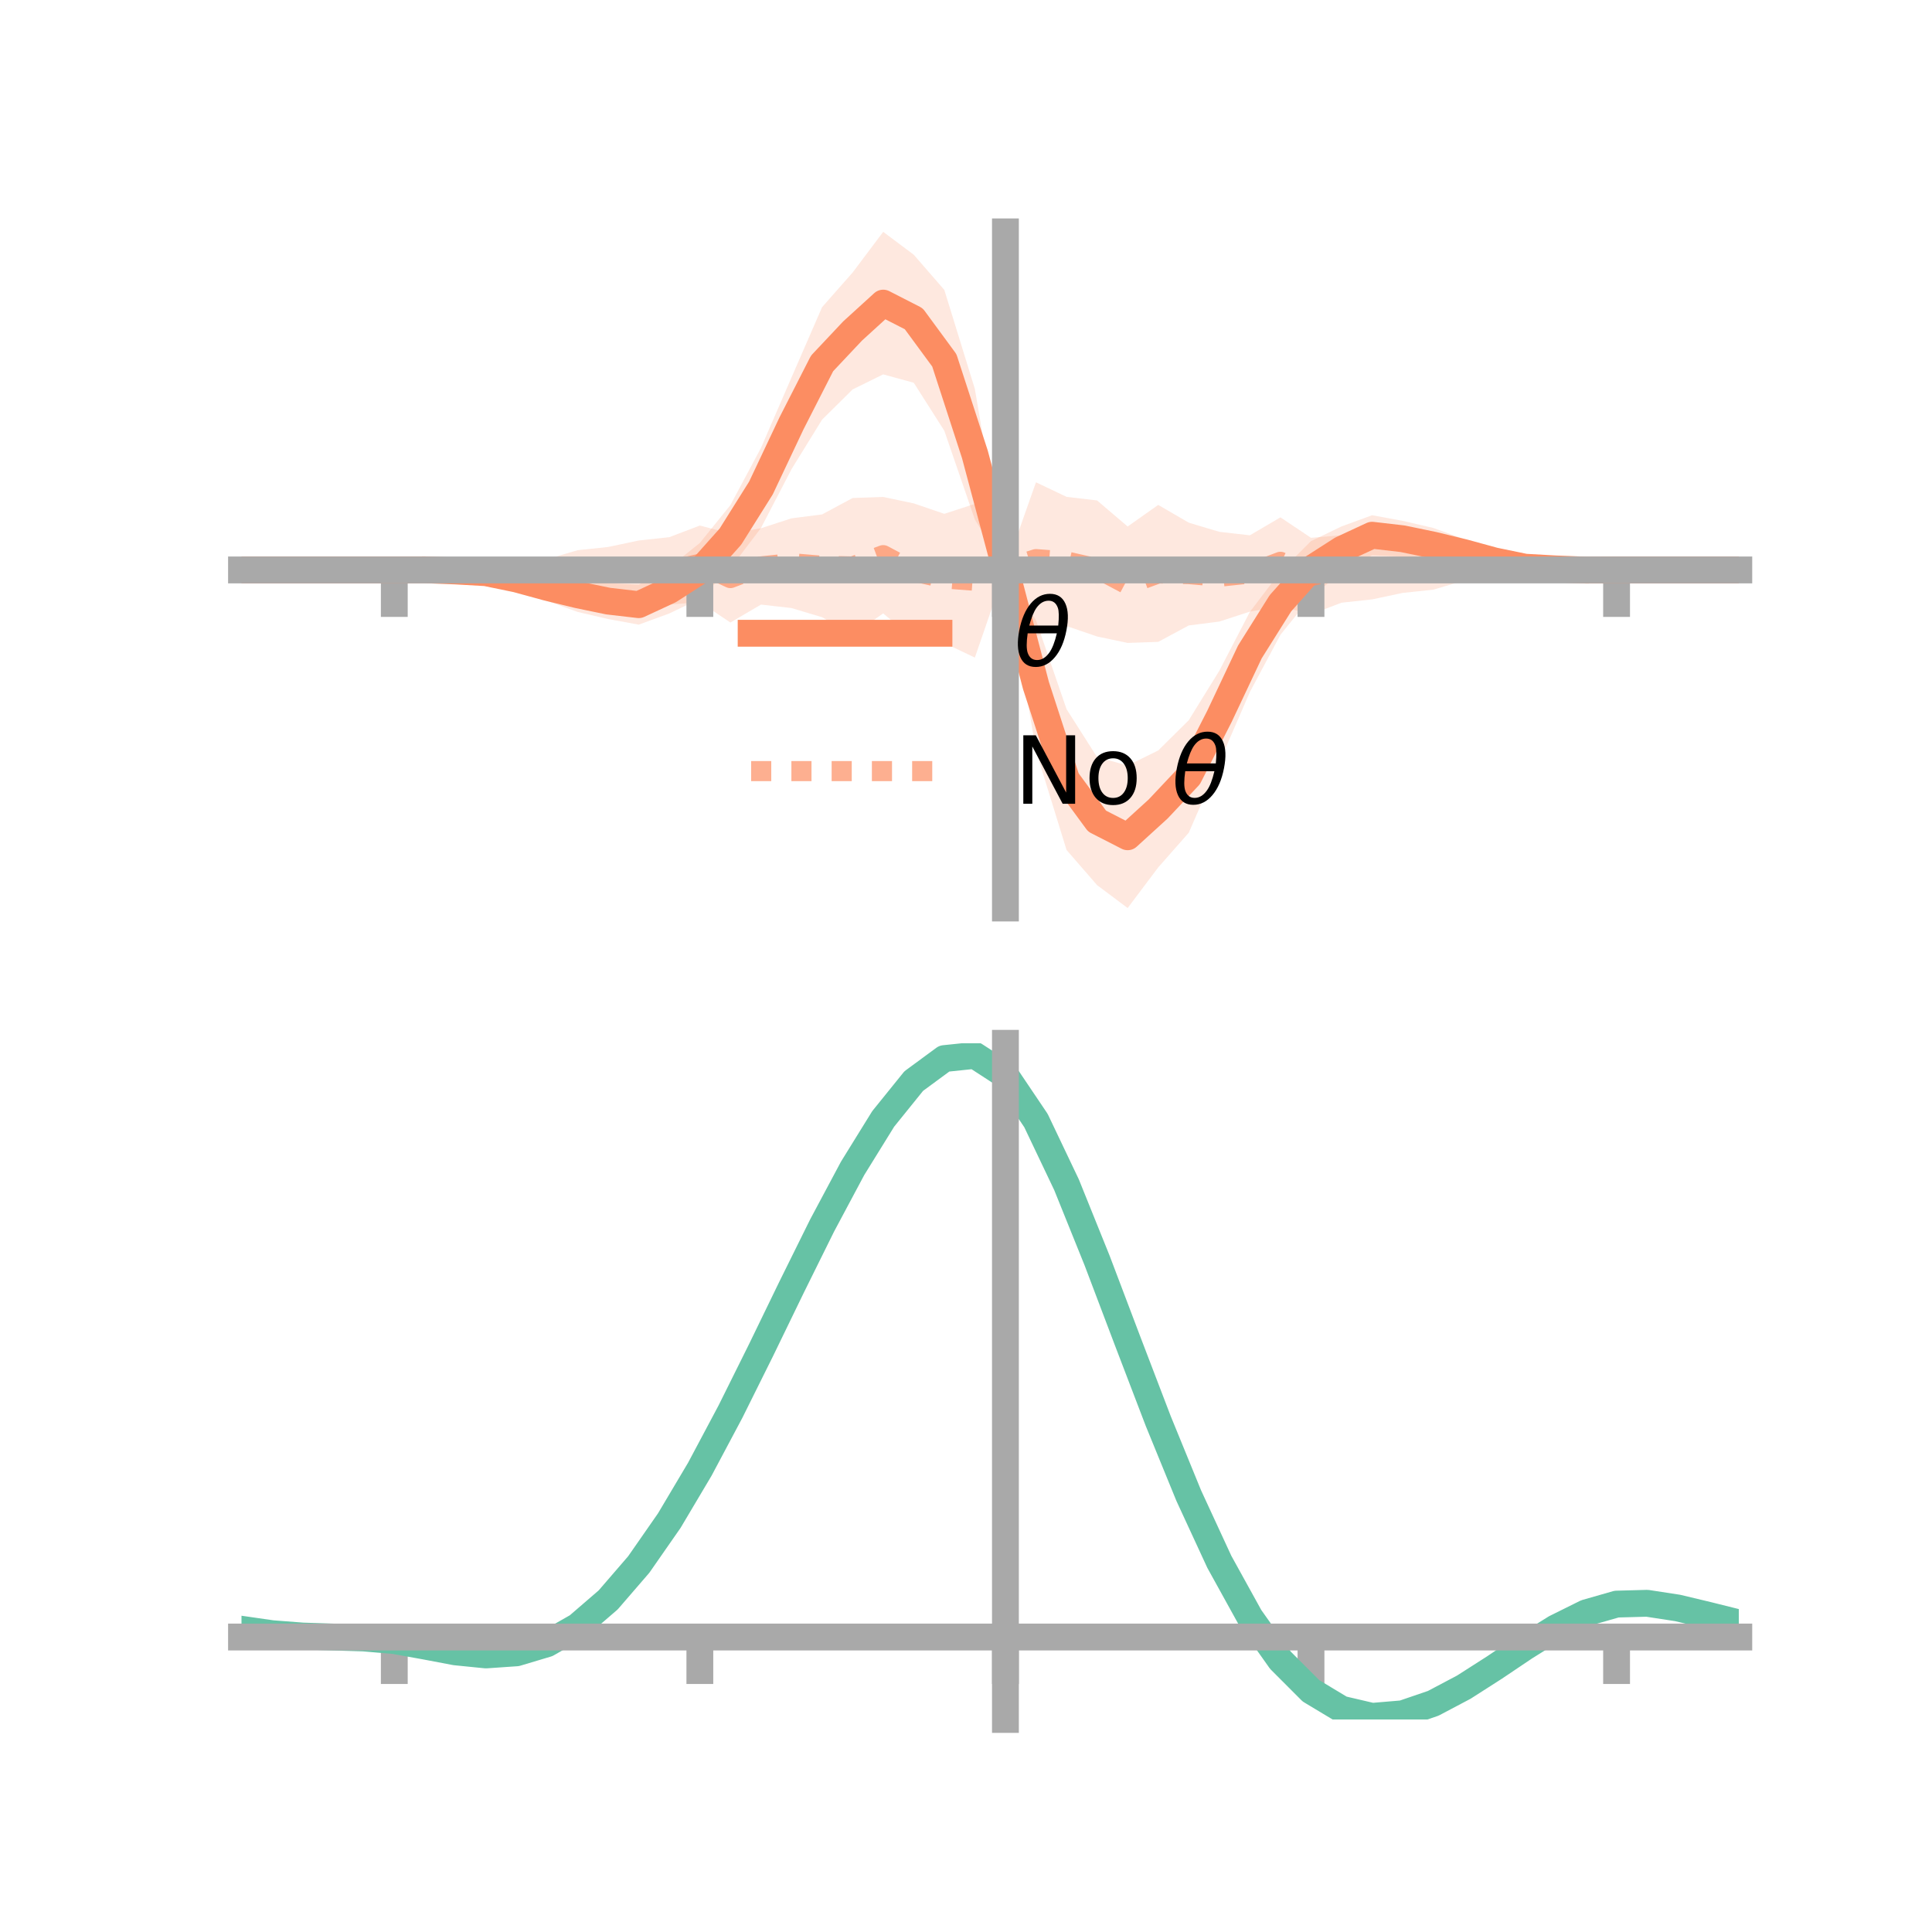 <?xml version="1.0" encoding="utf-8" standalone="no"?>
<!DOCTYPE svg PUBLIC "-//W3C//DTD SVG 1.1//EN"
  "http://www.w3.org/Graphics/SVG/1.1/DTD/svg11.dtd">
<!-- Created with matplotlib (https://matplotlib.org/) -->
<svg height="144pt" version="1.1" viewBox="0 0 144 144" width="144pt" xmlns="http://www.w3.org/2000/svg" xmlns:xlink="http://www.w3.org/1999/xlink">
 <defs>
  <style type="text/css">*{stroke-linecap:butt;stroke-linejoin:round;}</style>
 </defs>
 <g id="figure_1">
  <g id="patch_1">
   <path d="M 0 144 
L 144 144 
L 144 0 
L 0 0 
z
" style="fill:none;"/>
  </g>
  <g id="axes_1">
   <g id="patch_2">
    <path d="M 18 67.68 
L 129.6 67.68 
L 129.6 17.28 
L 18 17.28 
z
" style="fill:none;"/>
   </g>
   <g id="PolyCollection_1">
    <path clip-path="url(#p21594b6852)" d="M 18 42.48 
L 18 42.48 
L 20.278 42.48 
L 22.555 42.48 
L 24.833 42.48 
L 27.11 42.48 
L 29.388 42.48 
L 31.665 42.339 
L 33.943 42.224 
L 36.22 41.971 
L 38.498 42.409 
L 40.776 42.769 
L 43.053 43.054 
L 45.331 43.468 
L 47.608 43.578 
L 49.886 42.295 
L 52.163 40.469 
L 54.441 37.646 
L 56.718 33.385 
L 58.996 28.13 
L 61.273 22.895 
L 63.551 20.309 
L 65.829 17.28 
L 68.106 18.986 
L 70.384 21.608 
L 72.661 28.992 
L 74.939 42.393 
L 77.216 46.231 
L 79.494 52.855 
L 81.771 56.432 
L 84.049 57.056 
L 86.327 55.936 
L 88.604 53.681 
L 90.882 49.991 
L 93.159 45.605 
L 95.437 42.612 
L 97.714 40.332 
L 99.992 39.236 
L 102.269 38.402 
L 104.547 38.82 
L 106.824 39.35 
L 109.102 40.172 
L 111.38 41.058 
L 113.657 41.559 
L 115.935 42.07 
L 118.212 42.362 
L 120.49 42.48 
L 122.767 42.48 
L 125.045 42.48 
L 127.322 42.48 
L 129.6 42.48 
L 129.6 42.48 
L 129.6 42.48 
L 127.322 42.48 
L 125.045 42.48 
L 122.767 42.48 
L 120.49 42.48 
L 118.212 42.621 
L 115.935 42.736 
L 113.657 42.989 
L 111.38 42.551 
L 109.102 42.191 
L 106.824 41.906 
L 104.547 41.492 
L 102.269 41.382 
L 99.992 42.665 
L 97.714 44.491 
L 95.437 47.314 
L 93.159 51.575 
L 90.882 56.83 
L 88.604 62.065 
L 86.327 64.651 
L 84.049 67.68 
L 81.771 65.974 
L 79.494 63.352 
L 77.216 55.968 
L 74.939 42.393 
L 72.661 38.729 
L 70.384 32.105 
L 68.106 28.528 
L 65.829 27.904 
L 63.551 29.024 
L 61.273 31.279 
L 58.996 34.969 
L 56.718 39.355 
L 54.441 42.348 
L 52.163 44.628 
L 49.886 45.724 
L 47.608 46.558 
L 45.331 46.14 
L 43.053 45.61 
L 40.776 44.788 
L 38.498 43.902 
L 36.22 43.401 
L 33.943 42.89 
L 31.665 42.598 
L 29.388 42.48 
L 27.11 42.48 
L 24.833 42.48 
L 22.555 42.48 
L 20.278 42.48 
L 18 42.48 
z
" style="fill:#fc8d62;fill-opacity:0.2;"/>
   </g>
   <g id="PolyCollection_2">
    <path clip-path="url(#p21594b6852)" d="M 18 42.48 
L 18 42.48 
L 20.278 42.48 
L 22.555 42.48 
L 24.833 42.48 
L 27.11 42.48 
L 29.388 42.48 
L 31.665 42.352 
L 33.943 42.132 
L 36.22 41.913 
L 38.498 41.737 
L 40.776 41.68 
L 43.053 41.008 
L 45.331 40.768 
L 47.608 40.285 
L 49.886 40.038 
L 52.163 39.17 
L 54.441 39.769 
L 56.718 39.373 
L 58.996 38.633 
L 61.273 38.342 
L 63.551 37.118 
L 65.829 37.04 
L 68.106 37.52 
L 70.384 38.298 
L 72.661 37.556 
L 74.939 42.393 
L 77.216 35.947 
L 79.494 37.032 
L 81.771 37.301 
L 84.049 39.242 
L 86.327 37.634 
L 88.604 38.956 
L 90.882 39.639 
L 93.159 39.897 
L 95.437 38.56 
L 97.714 40.084 
L 99.992 39.895 
L 102.269 39.954 
L 104.547 40.707 
L 106.824 40.721 
L 109.102 41.295 
L 111.38 41.712 
L 113.657 42.019 
L 115.935 42.106 
L 118.212 42.37 
L 120.49 42.48 
L 122.767 42.48 
L 125.045 42.48 
L 127.322 42.48 
L 129.6 42.48 
L 129.6 42.48 
L 129.6 42.48 
L 127.322 42.48 
L 125.045 42.48 
L 122.767 42.48 
L 120.49 42.48 
L 118.212 42.608 
L 115.935 42.828 
L 113.657 43.047 
L 111.38 43.223 
L 109.102 43.28 
L 106.824 43.952 
L 104.547 44.192 
L 102.269 44.675 
L 99.992 44.922 
L 97.714 45.79 
L 95.437 45.191 
L 93.159 45.587 
L 90.882 46.327 
L 88.604 46.618 
L 86.327 47.842 
L 84.049 47.92 
L 81.771 47.44 
L 79.494 46.662 
L 77.216 47.404 
L 74.939 42.393 
L 72.661 49.013 
L 70.384 47.928 
L 68.106 47.659 
L 65.829 45.718 
L 63.551 47.326 
L 61.273 46.004 
L 58.996 45.321 
L 56.718 45.063 
L 54.441 46.4 
L 52.163 44.876 
L 49.886 45.065 
L 47.608 45.006 
L 45.331 44.253 
L 43.053 44.239 
L 40.776 43.665 
L 38.498 43.248 
L 36.22 42.941 
L 33.943 42.854 
L 31.665 42.59 
L 29.388 42.48 
L 27.11 42.48 
L 24.833 42.48 
L 22.555 42.48 
L 20.278 42.48 
L 18 42.48 
z
" style="fill:#fc8d62;fill-opacity:0.2;"/>
   </g>
   <g id="matplotlib.axis_1">
    <g id="xtick_1">
     <g id="line2d_1">
      <defs>
       <path d="M 0 0 
L 0 3.5 
" id="m3664a9f2d0" style="stroke:#a9a9a9;stroke-width:2;"/>
      </defs>
      <g>
       <use style="fill:#a9a9a9;stroke:#a9a9a9;stroke-width:2;" x="29.388" xlink:href="#m3664a9f2d0" y="42.48"/>
      </g>
     </g>
    </g>
    <g id="xtick_2">
     <g id="line2d_2">
      <g>
       <use style="fill:#a9a9a9;stroke:#a9a9a9;stroke-width:2;" x="52.163" xlink:href="#m3664a9f2d0" y="42.48"/>
      </g>
     </g>
    </g>
    <g id="xtick_3">
     <g id="line2d_3">
      <g>
       <use style="fill:#a9a9a9;stroke:#a9a9a9;stroke-width:2;" x="74.939" xlink:href="#m3664a9f2d0" y="42.48"/>
      </g>
     </g>
    </g>
    <g id="xtick_4">
     <g id="line2d_4">
      <g>
       <use style="fill:#a9a9a9;stroke:#a9a9a9;stroke-width:2;" x="97.714" xlink:href="#m3664a9f2d0" y="42.48"/>
      </g>
     </g>
    </g>
    <g id="xtick_5">
     <g id="line2d_5">
      <g>
       <use style="fill:#a9a9a9;stroke:#a9a9a9;stroke-width:2;" x="120.49" xlink:href="#m3664a9f2d0" y="42.48"/>
      </g>
     </g>
    </g>
   </g>
   <g id="matplotlib.axis_2"/>
   <g id="line2d_6">
    <path clip-path="url(#p21594b6852)" d="M 18 42.48 
L 20.278 42.48 
L 22.555 42.48 
L 24.833 42.48 
L 27.11 42.48 
L 29.388 42.48 
L 31.665 42.469 
L 33.943 42.557 
L 36.22 42.686 
L 38.498 43.156 
L 40.776 43.778 
L 43.053 44.332 
L 45.331 44.804 
L 47.608 45.068 
L 49.886 44.01 
L 52.163 42.549 
L 54.441 39.997 
L 56.718 36.37 
L 58.996 31.55 
L 61.273 27.087 
L 63.551 24.667 
L 65.829 22.592 
L 68.106 23.757 
L 70.384 26.857 
L 72.661 33.86 
L 74.939 42.393 
L 77.216 51.1 
L 79.494 58.103 
L 81.771 61.203 
L 84.049 62.368 
L 86.327 60.293 
L 88.604 57.873 
L 90.882 53.41 
L 93.159 48.59 
L 95.437 44.963 
L 97.714 42.411 
L 99.992 40.95 
L 102.269 39.892 
L 104.547 40.156 
L 106.824 40.628 
L 109.102 41.182 
L 111.38 41.804 
L 113.657 42.274 
L 115.935 42.403 
L 118.212 42.491 
L 120.49 42.48 
L 122.767 42.48 
L 125.045 42.48 
L 127.322 42.48 
L 129.6 42.48 
" style="fill:none;stroke:#fc8d62;stroke-linecap:square;stroke-width:2;"/>
   </g>
   <g id="line2d_7">
    <path clip-path="url(#p21594b6852)" d="M 18 42.48 
L 20.278 42.48 
L 22.555 42.48 
L 24.833 42.48 
L 27.11 42.48 
L 29.388 42.48 
L 31.665 42.471 
L 33.943 42.493 
L 36.22 42.427 
L 38.498 42.493 
L 40.776 42.673 
L 43.053 42.623 
L 45.331 42.511 
L 47.608 42.646 
L 49.886 42.552 
L 52.163 42.023 
L 54.441 43.085 
L 56.718 42.218 
L 58.996 41.977 
L 61.273 42.173 
L 63.551 42.222 
L 65.829 41.379 
L 68.106 42.59 
L 70.384 43.113 
L 72.661 43.285 
L 74.939 42.393 
L 77.216 41.675 
L 79.494 41.847 
L 81.771 42.37 
L 84.049 43.581 
L 86.327 42.738 
L 88.604 42.787 
L 90.882 42.983 
L 93.159 42.742 
L 95.437 41.875 
L 97.714 42.937 
L 99.992 42.408 
L 102.269 42.314 
L 104.547 42.449 
L 106.824 42.337 
L 109.102 42.287 
L 111.38 42.467 
L 113.657 42.533 
L 115.935 42.467 
L 118.212 42.489 
L 120.49 42.48 
L 122.767 42.48 
L 125.045 42.48 
L 127.322 42.48 
L 129.6 42.48 
" style="fill:none;stroke:#fc8d62;stroke-dasharray:1.5,1.5;stroke-dashoffset:0;stroke-opacity:0.7;stroke-width:1.5;"/>
   </g>
   <g id="patch_3">
    <path d="M 74.939 67.68 
L 74.939 17.28 
" style="fill:none;stroke:#a9a9a9;stroke-linecap:square;stroke-linejoin:miter;stroke-width:2;"/>
   </g>
   <g id="patch_4">
    <path d="M 129.6 67.68 
L 129.6 17.28 
" style="fill:none;"/>
   </g>
   <g id="patch_5">
    <path d="M 18 42.48 
L 129.6 42.48 
" style="fill:none;stroke:#a9a9a9;stroke-linecap:square;stroke-linejoin:miter;stroke-width:2;"/>
   </g>
   <g id="patch_6">
    <path d="M 18 17.28 
L 129.6 17.28 
" style="fill:none;"/>
   </g>
   <g id="legend_1">
    <g id="line2d_8">
     <path d="M 55.985 47.2 
L 69.985 47.2 
" style="fill:none;stroke:#fc8d62;stroke-linecap:square;stroke-width:2;"/>
    </g>
    <g id="line2d_9"/>
    <g id="text_1">
     <!-- $\theta$ -->
     <g transform="translate(75.585 49.65)scale(0.07 -0.07)">
      <defs>
       <path d="M 45.516 34.672 
L 14.453 34.672 
Q 12.359 20.062 14.5 13.875 
Q 17.188 6.25 24.469 6.25 
Q 31.781 6.25 37.359 13.922 
Q 42.234 20.656 45.516 34.672 
z
M 47.016 42.969 
Q 48.344 56.844 46.625 61.719 
Q 43.953 69.438 36.766 69.438 
Q 29.297 69.438 23.828 61.812 
Q 19.531 55.672 16.156 42.969 
z
M 38.188 76.766 
Q 49.906 76.766 54.594 66.406 
Q 59.281 56.109 55.719 37.844 
Q 52.203 19.625 43.453 9.281 
Q 34.766 -1.125 23.047 -1.125 
Q 11.281 -1.125 6.641 9.281 
Q 2 19.625 5.516 37.844 
Q 9.078 56.109 17.719 66.406 
Q 26.422 76.766 38.188 76.766 
z
" id="DejaVuSans-Oblique-952"/>
      </defs>
      <use transform="translate(0 0.234)" xlink:href="#DejaVuSans-Oblique-952"/>
     </g>
    </g>
    <g id="line2d_10">
     <path d="M 55.985 57.474 
L 69.985 57.474 
" style="fill:none;stroke:#fc8d62;stroke-dasharray:1.5,1.5;stroke-dashoffset:0;stroke-opacity:0.7;stroke-width:1.5;"/>
    </g>
    <g id="line2d_11"/>
    <g id="text_2">
     <!-- No $\theta$ -->
     <g transform="translate(75.585 59.924)scale(0.07 -0.07)">
      <defs>
       <path d="M 9.812 72.906 
L 23.094 72.906 
L 55.422 11.922 
L 55.422 72.906 
L 64.984 72.906 
L 64.984 0 
L 51.703 0 
L 19.391 60.984 
L 19.391 0 
L 9.812 0 
z
" id="DejaVuSans-78"/>
       <path d="M 30.609 48.391 
Q 23.391 48.391 19.188 42.75 
Q 14.984 37.109 14.984 27.297 
Q 14.984 17.484 19.156 11.844 
Q 23.344 6.203 30.609 6.203 
Q 37.797 6.203 41.984 11.859 
Q 46.188 17.531 46.188 27.297 
Q 46.188 37.016 41.984 42.703 
Q 37.797 48.391 30.609 48.391 
z
M 30.609 56 
Q 42.328 56 49.016 48.375 
Q 55.719 40.766 55.719 27.297 
Q 55.719 13.875 49.016 6.219 
Q 42.328 -1.422 30.609 -1.422 
Q 18.844 -1.422 12.172 6.219 
Q 5.516 13.875 5.516 27.297 
Q 5.516 40.766 12.172 48.375 
Q 18.844 56 30.609 56 
z
" id="DejaVuSans-111"/>
       <path id="DejaVuSans-32"/>
      </defs>
      <use transform="translate(0 0.234)" xlink:href="#DejaVuSans-78"/>
      <use transform="translate(74.805 0.234)" xlink:href="#DejaVuSans-111"/>
      <use transform="translate(135.986 0.234)" xlink:href="#DejaVuSans-32"/>
      <use transform="translate(167.773 0.234)" xlink:href="#DejaVuSans-Oblique-952"/>
     </g>
    </g>
   </g>
  </g>
  <g id="axes_2">
   <g id="patch_7">
    <path d="M 18 128.16 
L 129.6 128.16 
L 129.6 77.76 
L 18 77.76 
z
" style="fill:none;"/>
   </g>
   <g id="PolyCollection_3">
    <path clip-path="url(#p9ad4eda0b0)" d="M 18 121.482 
L 18 121.393 
L 20.278 121.727 
L 22.555 121.904 
L 24.833 121.977 
L 27.11 122.046 
L 29.388 122.244 
L 31.665 122.653 
L 33.943 123.077 
L 36.22 123.294 
L 38.498 123.13 
L 40.776 122.444 
L 43.053 121.132 
L 45.331 119.133 
L 47.608 116.439 
L 49.886 113.091 
L 52.163 109.17 
L 54.441 104.793 
L 56.718 100.117 
L 58.996 95.327 
L 61.273 90.64 
L 63.551 86.296 
L 65.829 82.556 
L 68.106 79.694 
L 70.384 77.998 
L 72.661 77.76 
L 74.939 79.261 
L 77.216 82.685 
L 79.494 87.532 
L 81.771 93.249 
L 84.049 99.339 
L 86.327 105.379 
L 88.604 111.028 
L 90.882 116.031 
L 93.159 120.212 
L 95.437 123.47 
L 97.714 125.775 
L 99.992 127.156 
L 102.269 127.695 
L 104.547 127.511 
L 106.824 126.747 
L 109.102 125.565 
L 111.38 124.136 
L 113.657 122.634 
L 115.935 121.237 
L 118.212 120.12 
L 120.49 119.471 
L 122.767 119.411 
L 125.045 119.768 
L 127.322 120.324 
L 129.6 120.905 
L 129.6 121.017 
L 129.6 121.017 
L 127.322 120.463 
L 125.045 119.93 
L 122.767 119.587 
L 120.49 119.652 
L 118.212 120.307 
L 115.935 121.449 
L 113.657 122.895 
L 111.38 124.454 
L 109.102 125.939 
L 106.824 127.165 
L 104.547 127.958 
L 102.269 128.16 
L 99.992 127.635 
L 97.714 126.278 
L 95.437 124.023 
L 93.159 120.85 
L 90.882 116.79 
L 88.604 111.934 
L 86.327 106.448 
L 84.049 100.578 
L 81.771 94.651 
L 79.494 89.081 
L 77.216 84.356 
L 74.939 81.02 
L 72.661 79.564 
L 70.384 79.803 
L 68.106 81.457 
L 65.829 84.236 
L 63.551 87.857 
L 61.273 92.051 
L 58.996 96.565 
L 56.718 101.166 
L 54.441 105.648 
L 52.163 109.835 
L 49.886 113.582 
L 47.608 116.781 
L 45.331 119.362 
L 43.053 121.294 
L 40.776 122.581 
L 38.498 123.257 
L 36.22 123.406 
L 33.943 123.165 
L 31.665 122.724 
L 29.388 122.316 
L 27.11 122.124 
L 24.833 122.055 
L 22.555 121.979 
L 20.278 121.803 
L 18 121.482 
z
" style="fill:#66c2a5;fill-opacity:0.2;"/>
   </g>
   <g id="matplotlib.axis_3">
    <g id="xtick_6">
     <g id="line2d_12">
      <g>
       <use style="fill:#a9a9a9;stroke:#a9a9a9;stroke-width:2;" x="29.388" xlink:href="#m3664a9f2d0" y="122.015"/>
      </g>
     </g>
    </g>
    <g id="xtick_7">
     <g id="line2d_13">
      <g>
       <use style="fill:#a9a9a9;stroke:#a9a9a9;stroke-width:2;" x="52.163" xlink:href="#m3664a9f2d0" y="122.015"/>
      </g>
     </g>
    </g>
    <g id="xtick_8">
     <g id="line2d_14">
      <g>
       <use style="fill:#a9a9a9;stroke:#a9a9a9;stroke-width:2;" x="74.939" xlink:href="#m3664a9f2d0" y="122.015"/>
      </g>
     </g>
    </g>
    <g id="xtick_9">
     <g id="line2d_15">
      <g>
       <use style="fill:#a9a9a9;stroke:#a9a9a9;stroke-width:2;" x="97.714" xlink:href="#m3664a9f2d0" y="122.015"/>
      </g>
     </g>
    </g>
    <g id="xtick_10">
     <g id="line2d_16">
      <g>
       <use style="fill:#a9a9a9;stroke:#a9a9a9;stroke-width:2;" x="120.49" xlink:href="#m3664a9f2d0" y="122.015"/>
      </g>
     </g>
    </g>
   </g>
   <g id="matplotlib.axis_4"/>
   <g id="line2d_17">
    <path clip-path="url(#p9ad4eda0b0)" d="M 18 121.437 
L 20.278 121.765 
L 22.555 121.941 
L 24.833 122.016 
L 27.11 122.085 
L 29.388 122.28 
L 31.665 122.689 
L 33.943 123.121 
L 36.22 123.35 
L 38.498 123.193 
L 40.776 122.512 
L 43.053 121.213 
L 45.331 119.248 
L 47.608 116.61 
L 49.886 113.336 
L 52.163 109.502 
L 54.441 105.221 
L 56.718 100.641 
L 58.996 95.946 
L 61.273 91.346 
L 63.551 87.077 
L 65.829 83.396 
L 68.106 80.576 
L 70.384 78.9 
L 72.661 78.662 
L 74.939 80.14 
L 77.216 83.521 
L 79.494 88.306 
L 81.771 93.95 
L 84.049 99.959 
L 86.327 105.913 
L 88.604 111.481 
L 90.882 116.41 
L 93.159 120.531 
L 95.437 123.747 
L 97.714 126.026 
L 99.992 127.395 
L 102.269 127.927 
L 104.547 127.734 
L 106.824 126.956 
L 109.102 125.752 
L 111.38 124.295 
L 113.657 122.764 
L 115.935 121.343 
L 118.212 120.213 
L 120.49 119.561 
L 122.767 119.499 
L 125.045 119.849 
L 127.322 120.393 
L 129.6 120.961 
" style="fill:none;stroke:#66c2a5;stroke-linecap:square;stroke-width:2;"/>
   </g>
   <g id="patch_8">
    <path d="M 74.939 128.16 
L 74.939 77.76 
" style="fill:none;stroke:#a9a9a9;stroke-linecap:square;stroke-linejoin:miter;stroke-width:2;"/>
   </g>
   <g id="patch_9">
    <path d="M 129.6 128.16 
L 129.6 77.76 
" style="fill:none;"/>
   </g>
   <g id="patch_10">
    <path d="M 18 122.015 
L 129.6 122.015 
" style="fill:none;stroke:#a9a9a9;stroke-linecap:square;stroke-linejoin:miter;stroke-width:2;"/>
   </g>
   <g id="patch_11">
    <path d="M 18 77.76 
L 129.6 77.76 
" style="fill:none;"/>
   </g>
  </g>
 </g>
 <defs>
  <clipPath id="p21594b6852">
   <rect height="50.4" width="111.6" x="18" y="17.28"/>
  </clipPath>
  <clipPath id="p9ad4eda0b0">
   <rect height="50.4" width="111.6" x="18" y="77.76"/>
  </clipPath>
 </defs>
</svg>
